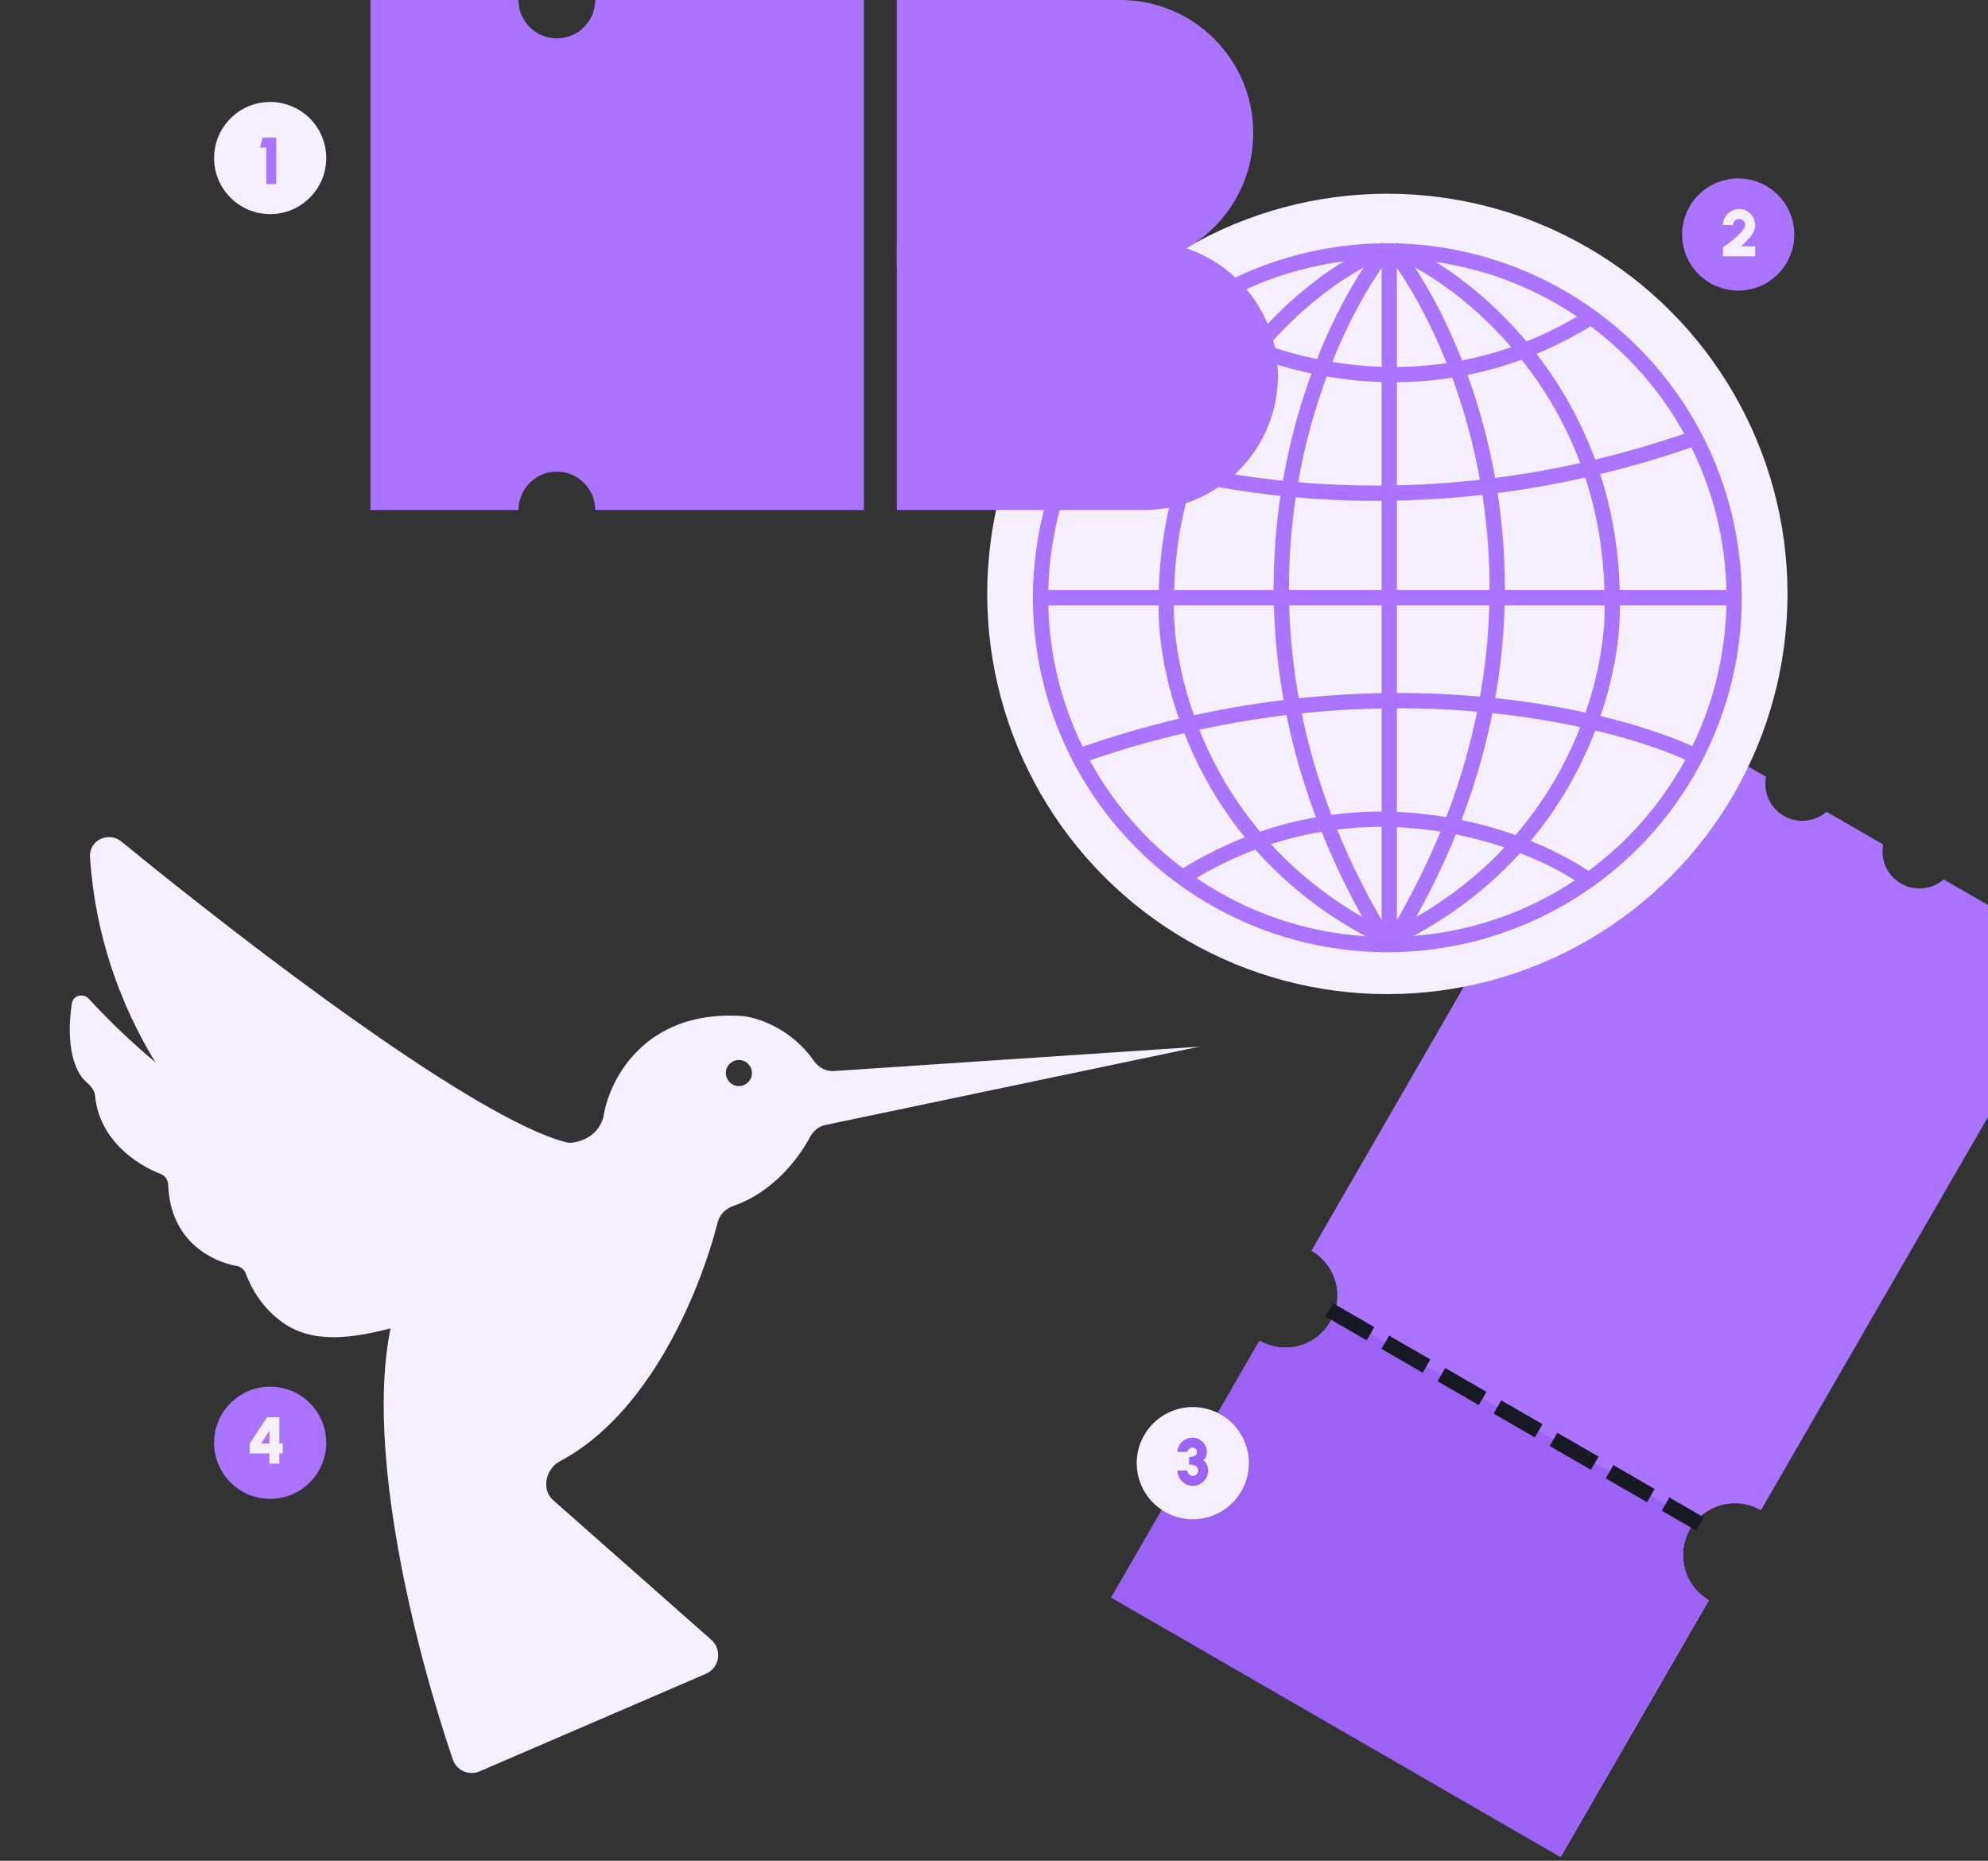 <svg width="390" height="365" viewBox="0 0 390 365" fill="none" xmlns="http://www.w3.org/2000/svg">
<rect x="0" y="0" width="390" height="365" fill="#333333" stroke="none"/>
<path fill-rule="evenodd" clip-rule="evenodd" d="M381.3 172.497L392.421 178.917C391.844 181.867 393.158 184.985 395.907 186.572C398.655 188.159 402.013 187.738 404.279 185.764L407.996 187.909L345.45 296.243C345.449 296.243 345.449 296.242 345.448 296.242C340.578 293.43 334.351 295.099 331.539 299.969C328.728 304.839 330.396 311.066 335.266 313.878C335.267 313.878 335.267 313.878 335.268 313.878L306.177 364.264L218 313.355L247.09 262.969C251.96 265.779 258.185 264.11 260.996 259.241C263.807 254.372 262.14 248.146 257.272 245.334L319.818 137L323.479 139.114C322.903 142.064 324.216 145.182 326.965 146.769C329.714 148.356 333.071 147.935 335.338 145.96L346.461 152.382C345.884 155.332 347.198 158.45 349.947 160.037C352.696 161.624 356.053 161.202 358.319 159.228L369.442 165.65C368.866 168.6 370.179 171.718 372.928 173.305C375.677 174.891 379.034 174.47 381.3 172.497Z" fill="#AB74FF"/>
<path fill-rule="evenodd" clip-rule="evenodd" d="M306.016 364.171L218 313.355L247.091 262.969C251.96 265.779 258.186 264.11 260.997 259.241C261.318 258.684 261.581 258.11 261.787 257.525L332.631 298.427C332.227 298.898 331.861 299.413 331.54 299.969C328.759 304.786 330.361 310.93 335.108 313.784L306.016 364.171Z" fill="#9C62F3"/>
<path d="M262.061 257.683L332.199 298.177" stroke="#191926" stroke-width="3" stroke-linecap="square" stroke-linejoin="round" stroke-dasharray="6.35 6.35"/>
<circle cx="272.167" cy="116.5" r="78.5" fill="#F5EFFF"/>
<path d="M269.177 49.962C255.719 56.192 228.805 78.521 228.805 117.995C228.307 132.698 236.132 166.441 271.419 183.786" stroke="#AB74FF" stroke-width="3"/>
<path d="M272.167 48.467C256.467 68.653 234.487 124.275 272.167 185.281" stroke="#AB74FF" stroke-width="3"/>
<path d="M275.906 49.962C289.363 56.192 316.277 78.521 316.277 117.995C316.775 132.698 308.95 166.441 273.663 183.786" stroke="#AB74FF" stroke-width="3"/>
<path d="M272.915 48.467C288.615 68.653 310.595 124.275 272.915 185.281" stroke="#AB74FF" stroke-width="3"/>
<path d="M233.291 61.924C246.001 70.646 279.643 82.857 312.539 61.924" stroke="#AB74FF" stroke-width="3"/>
<path d="M311.043 172.255C298.333 163.533 264.691 151.322 231.795 172.255" stroke="#AB74FF" stroke-width="3"/>
<path d="M211.609 85.848C228.805 94.072 277.101 105.585 332.724 85.848" stroke="#AB74FF" stroke-width="3"/>
<path d="M332.725 148.332C315.529 140.108 267.233 128.594 211.61 148.332" stroke="#AB74FF" stroke-width="3"/>
<circle cx="272.167" cy="117.248" r="68.033" stroke="#AB74FF" stroke-width="3"/>
<path d="M204.881 117.248H340.2" stroke="#AB74FF" stroke-width="3"/>
<path d="M272.541 49.588L272.541 184.907" stroke="#AB74FF" stroke-width="3"/>
<path d="M175.936 0H219.771C234.178 0 245.857 11.679 245.857 26.086C245.857 40.493 234.178 52.172 219.771 52.172H175.936V0Z" fill="#AB74FF"/>
<path d="M175.936 47.331H224.343C238.898 47.331 250.698 59.131 250.698 73.687C250.698 88.242 238.898 100.042 224.343 100.042H175.936V47.331Z" fill="#AB74FF"/>
<path fill-rule="evenodd" clip-rule="evenodd" d="M72.667 0H101.711C101.711 4.159 105.083 7.53 109.241 7.53C113.4 7.53 116.771 4.159 116.771 0H169.482V100.042L116.771 100.042C116.771 95.883 113.4 92.512 109.241 92.512C105.083 92.512 101.711 95.883 101.711 100.042L72.667 100.042V0Z" fill="#AB74FF"/>
<path fill-rule="evenodd" clip-rule="evenodd" d="M145.444 199.277C126.266 198.107 119.405 212.034 118.372 219.144C117.314 222.88 113.912 224.012 111.977 224.155C111.679 224.177 111.402 224.143 111.112 224.07C93.357 219.556 49.032 185.703 23.864 165.109C21.274 162.99 17.439 164.791 17.657 168.131C18.666 183.584 23.593 197.006 30.462 208.358C25.856 204.476 21.477 200.332 17.435 195.926C16.334 194.725 14.332 195.228 14.088 196.839C12.85 205.034 14.651 210.24 16.818 212.122C17.642 212.838 18.546 213.792 18.646 214.879C19.436 223.538 26.722 228.432 31.523 230.285C32.377 230.615 32.965 231.431 32.995 232.346C33.347 243.275 41.332 247.397 46.434 248.324C47.234 248.469 47.917 249.014 48.203 249.775C49.843 254.149 52.427 257.192 55.233 259.263C61.275 263.721 69.22 262.465 76.612 260.564C71.653 284.819 81.546 323.787 88.834 345.134C89.577 347.311 92.018 348.352 94.13 347.441L138.478 328.322C141.171 327.161 141.74 323.592 139.541 321.65L108.535 294.282C106.139 292.167 107.049 288.092 109.876 286.602C127.328 277.402 137.273 253.571 140.798 239.736C141.186 238.212 142.395 237.052 143.883 236.54C151.511 233.92 156.588 227.383 158.928 223.009C159.552 221.843 160.613 220.942 161.907 220.671L235.281 205.305L163.562 210.089C161.999 210.193 160.546 209.355 159.648 208.071C155.149 201.643 148.476 199.518 145.444 199.277ZM144.685 213.02C143.281 212.87 142.264 211.61 142.414 210.206C142.564 208.802 143.824 207.785 145.228 207.935C146.632 208.085 147.649 209.345 147.499 210.749C147.349 212.153 146.089 213.17 144.685 213.02Z" fill="#F5EFFF"/>
<circle cx="53" cy="31" r="11" fill="#F5EFFF"/>
<circle cx="341" cy="46" r="11" fill="#AB74FF"/>
<circle cx="234" cy="287" r="11" fill="#F5EFFF"/>
<circle cx="53" cy="283" r="11" fill="#AB74FF"/>
<path d="M52.235 36.1V28.95H51L51.52 27H54.185V36.1H52.235Z" fill="#AB74FF"/>
<path d="M338 50.269V48.527C338.243 48.375 338.546 48.165 338.91 47.897C339.274 47.623 339.655 47.318 340.054 46.98C340.457 46.642 340.832 46.3 341.179 45.953C341.53 45.602 341.816 45.27 342.037 44.959C342.258 44.642 342.368 44.376 342.368 44.159C342.368 43.938 342.314 43.736 342.206 43.554C342.097 43.368 341.952 43.221 341.77 43.112C341.592 43.004 341.393 42.95 341.172 42.95C340.951 42.95 340.75 43.004 340.568 43.112C340.386 43.221 340.238 43.368 340.125 43.554C340.017 43.736 339.963 43.938 339.963 44.159H338.013C338.013 43.561 338.158 43.024 338.448 42.547C338.739 42.07 339.122 41.693 339.599 41.416C340.08 41.139 340.604 41 341.172 41C341.748 41 342.275 41.141 342.752 41.422C343.228 41.704 343.607 42.086 343.889 42.566C344.175 43.043 344.318 43.574 344.318 44.159C344.318 44.449 344.279 44.727 344.201 44.991C344.123 45.251 344.008 45.509 343.857 45.764C343.709 46.016 343.525 46.274 343.304 46.538C343.083 46.802 342.827 47.082 342.537 47.377C342.251 47.667 341.935 47.981 341.588 48.319H344.318V50.269H338Z" fill="#F5EFFF"/>
<path d="M234.003 291.451C233.457 291.451 232.957 291.317 232.502 291.048C232.046 290.779 231.683 290.418 231.41 289.963C231.137 289.508 231 289.003 231 288.448H232.95C232.95 288.639 232.998 288.814 233.093 288.975C233.188 289.135 233.316 289.263 233.477 289.358C233.637 289.453 233.812 289.501 234.003 289.501C234.194 289.501 234.369 289.453 234.53 289.358C234.69 289.263 234.818 289.135 234.913 288.975C235.008 288.814 235.056 288.639 235.056 288.448C235.056 288.184 234.982 287.965 234.835 287.792C234.688 287.614 234.48 287.482 234.211 287.395C233.947 287.308 233.635 287.265 233.275 287.265V285.783C233.752 285.783 234.127 285.703 234.399 285.543C234.672 285.378 234.809 285.133 234.809 284.808C234.809 284.652 234.77 284.509 234.692 284.379C234.618 284.249 234.516 284.145 234.387 284.067C234.261 283.989 234.12 283.95 233.964 283.95C233.804 283.95 233.646 283.989 233.49 284.067C233.333 284.145 233.203 284.249 233.099 284.379C233 284.509 232.95 284.652 232.95 284.808H231C231 284.422 231.078 284.061 231.234 283.722C231.394 283.38 231.611 283.081 231.884 282.825C232.161 282.566 232.476 282.364 232.827 282.221C233.182 282.074 233.552 282 233.938 282C234.445 282 234.913 282.126 235.342 282.377C235.771 282.628 236.113 282.966 236.369 283.391C236.629 283.816 236.759 284.288 236.759 284.808C236.759 285.111 236.694 285.426 236.564 285.751C236.434 286.076 236.239 286.307 235.979 286.446C236.204 286.533 236.393 286.687 236.545 286.908C236.696 287.124 236.811 287.371 236.889 287.649C236.967 287.922 237.006 288.188 237.006 288.448C237.006 288.998 236.87 289.501 236.597 289.956C236.328 290.411 235.966 290.775 235.511 291.048C235.056 291.317 234.553 291.451 234.003 291.451Z" fill="#9C62F3"/>
<path d="M52.848 287.1V285.085H49V283.135L52.406 278H54.798V283.135H55.461V285.085H54.798V287.1H52.848ZM51.249 283.135H52.848V280.626L51.249 283.135Z" fill="#F5EFFF"/>
</svg>
